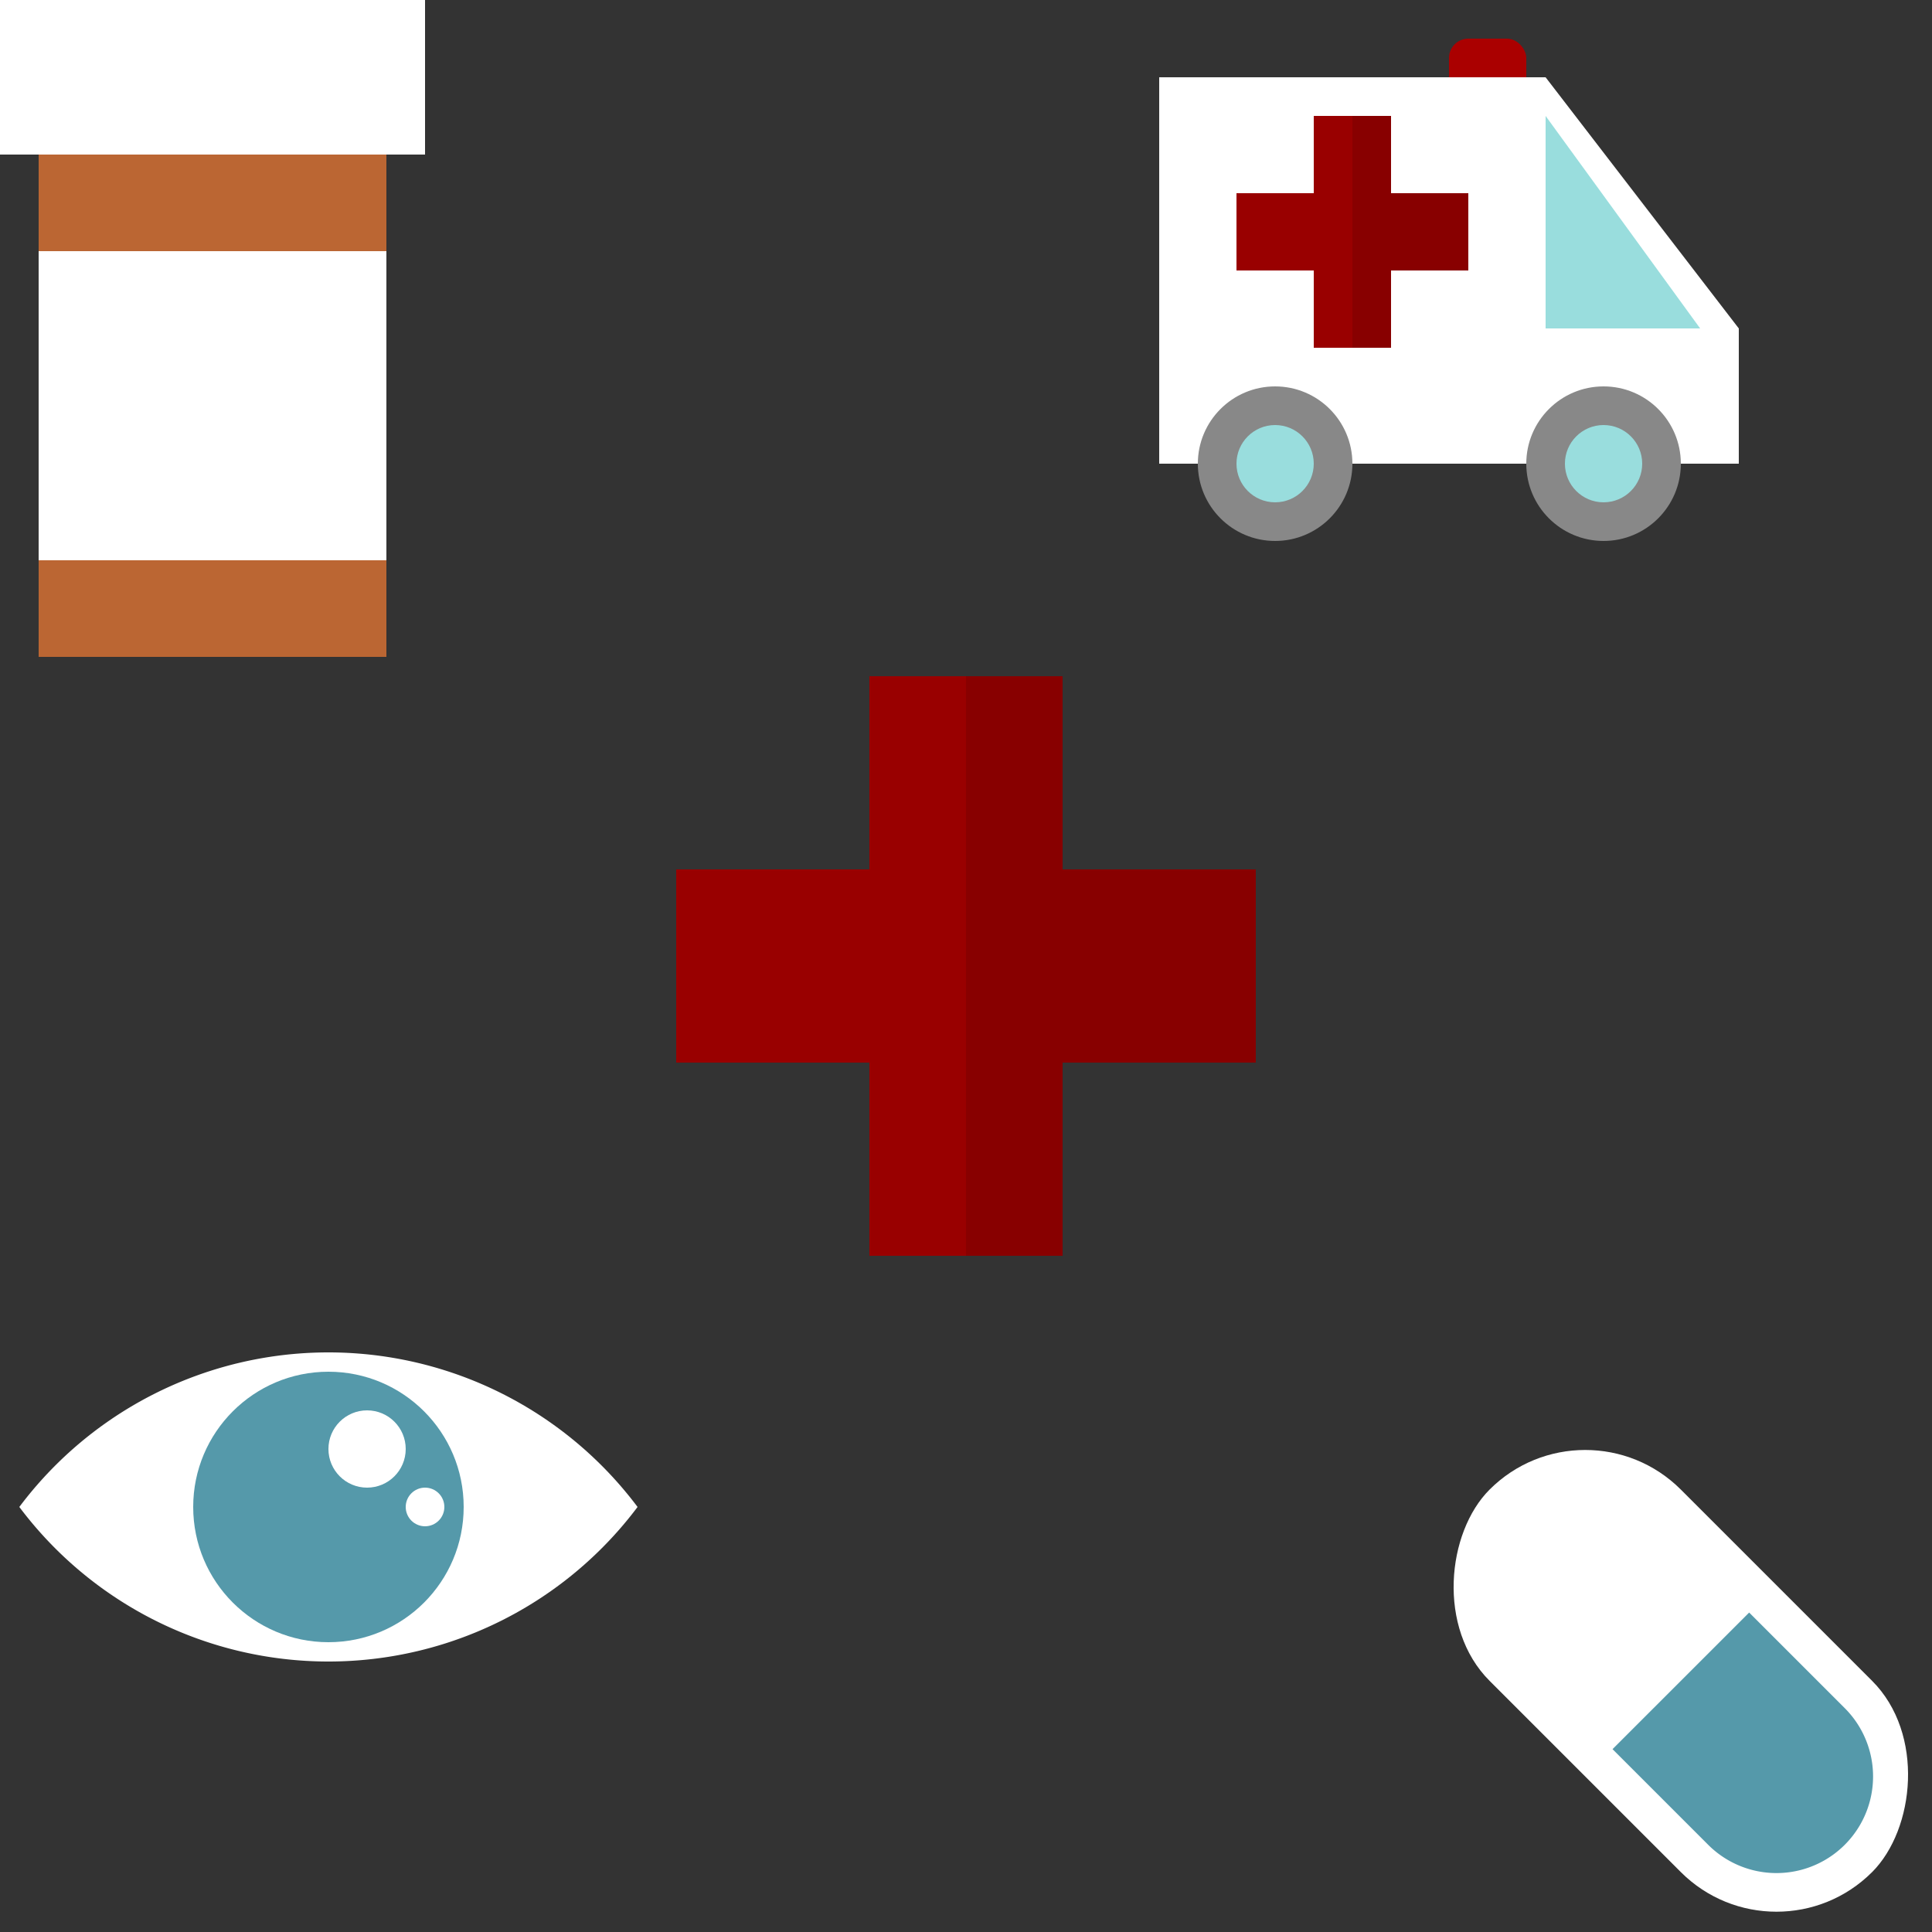<?xml version="1.0" encoding="UTF-8" standalone="no"?>
<svg
    xmlns:svg="http://www.w3.org/2000/svg"
    xmlns:xlink="http://www.w3.org/1999/xlink"
    xmlns="http://www.w3.org/2000/svg"
    width="500"
    height="500"
    viewBox="0 0 500 500">
    <rect x="0" y="0" width="500" height="500" fill="#333333" stroke="none"/>
    <g id="ambulance" transform="translate( 300, 10 )">
        <rect
            style="fill: #aa0000; stroke: none;"
            height="15"
            width="20"
            rx="5"
            ry="5"
            x="75"
            y="0" />
        <path
            style="fill: #ffffff; stroke: none;"
            d="m 0,10 100,0 50,65 0,35 -150,0 0,-100" />
        <path
            style="fill: #99dddd; stroke: none;"
            d="m 100,20 40,55 -40,0" />
        <circle
            cx="30"
            cy="110"
            r="20"
            style="fill: #888888; stroke: none;" />
        <circle
            cx="30"
            cy="110"
            r="10"
            style="fill: #99dddd; stroke: none;" />
        <circle
            cx="115"
            cy="110"
            r="20"
            style="fill: #888888; stroke: none;" />
        <circle
            cx="115"
            cy="110"
            r="10"
            style="fill: #99dddd; stroke: none;" />
        <path
            style="fill: #880000; stroke: none;"
            d="m 50,20 10,0 0,20 20,0 0,20 -20,0 0,20 -10,0 -5,-30 z" />
        <path
            style="fill: #990000; stroke: none;"
            d="m 20,40 20,0 0,-20 10,0 0,60 -10,0 0,-20 -20,0 z" />
    </g>
    <g id="bandaid">
    </g>
    <g id="cross" transform="translate( 175, 175 )">
        <path
            style="fill: #880000; stroke: none;"
            d="m 75,0 25,0 0,50 50,0 0,50 -50,0 0,50 -25,0 -10,-75 z" />
        <path
            style="fill: #990000; stroke: none;"
            d="m 0,50 50,0 0,-50 25,0 0,150 -25,0 0,-50 -50,0 z" />
    </g>
    <g id="eye" transform="translate( 5, 350 )">
        <path
            style="fill: #ffffff; stroke: none;"
            d="m 0,40
            a 100 100 0 0 1 160 0
            a 100 100 0 0 1 -160 0" />
        <circle
            style="fill: #5599aa; stroke: none;"
            cx="80"
            cy="40"
            r="35" />
        <circle
            style="fill: #ffffff; stroke: none;"
            cx="90"
            cy="25"
            r="10" />
        <circle
            style="fill: #ffffff; stroke: none;"
            cx="105"
            cy="40"
            r="5" />
    </g>
    <g id="pill" transform="translate( 365, 400 )">
        <g  transform="rotate( 45, 70, 35 )">
            <rect
                style="fill: #ffffff; stroke: none;"
                rx="35"
                ry="35"
                height="70"
                width="140"
                x="0"
                y="0" />
            <path
                style="fill: #5599aa; stroke: none;"
                d="m 70,10 35,0
                a 25 25 0 0 1 0 50
                l -35,0 z" />
        </g>
    </g>
    <g id="prescription">
        <path
            style="fill: #bb6633; stroke: none;"
            d="m 10,20 90,0 0,45 -10,40 10,40 0,25 -90,0 0,-25 10,-40 -10,-40 z" />
        <rect
            style="fill: #ffffff; stroke: none;"
            height="40"
            width="110"
            x="0"
            y="0" />
        <rect
            style="fill: #ffffff; stroke: none;"
            height="80"
            width="90"
            x="10"
            y="65" />
    </g>
    <g id="stethoscope">
    </g>
    <g id="tooth">
    </g>
</svg>
